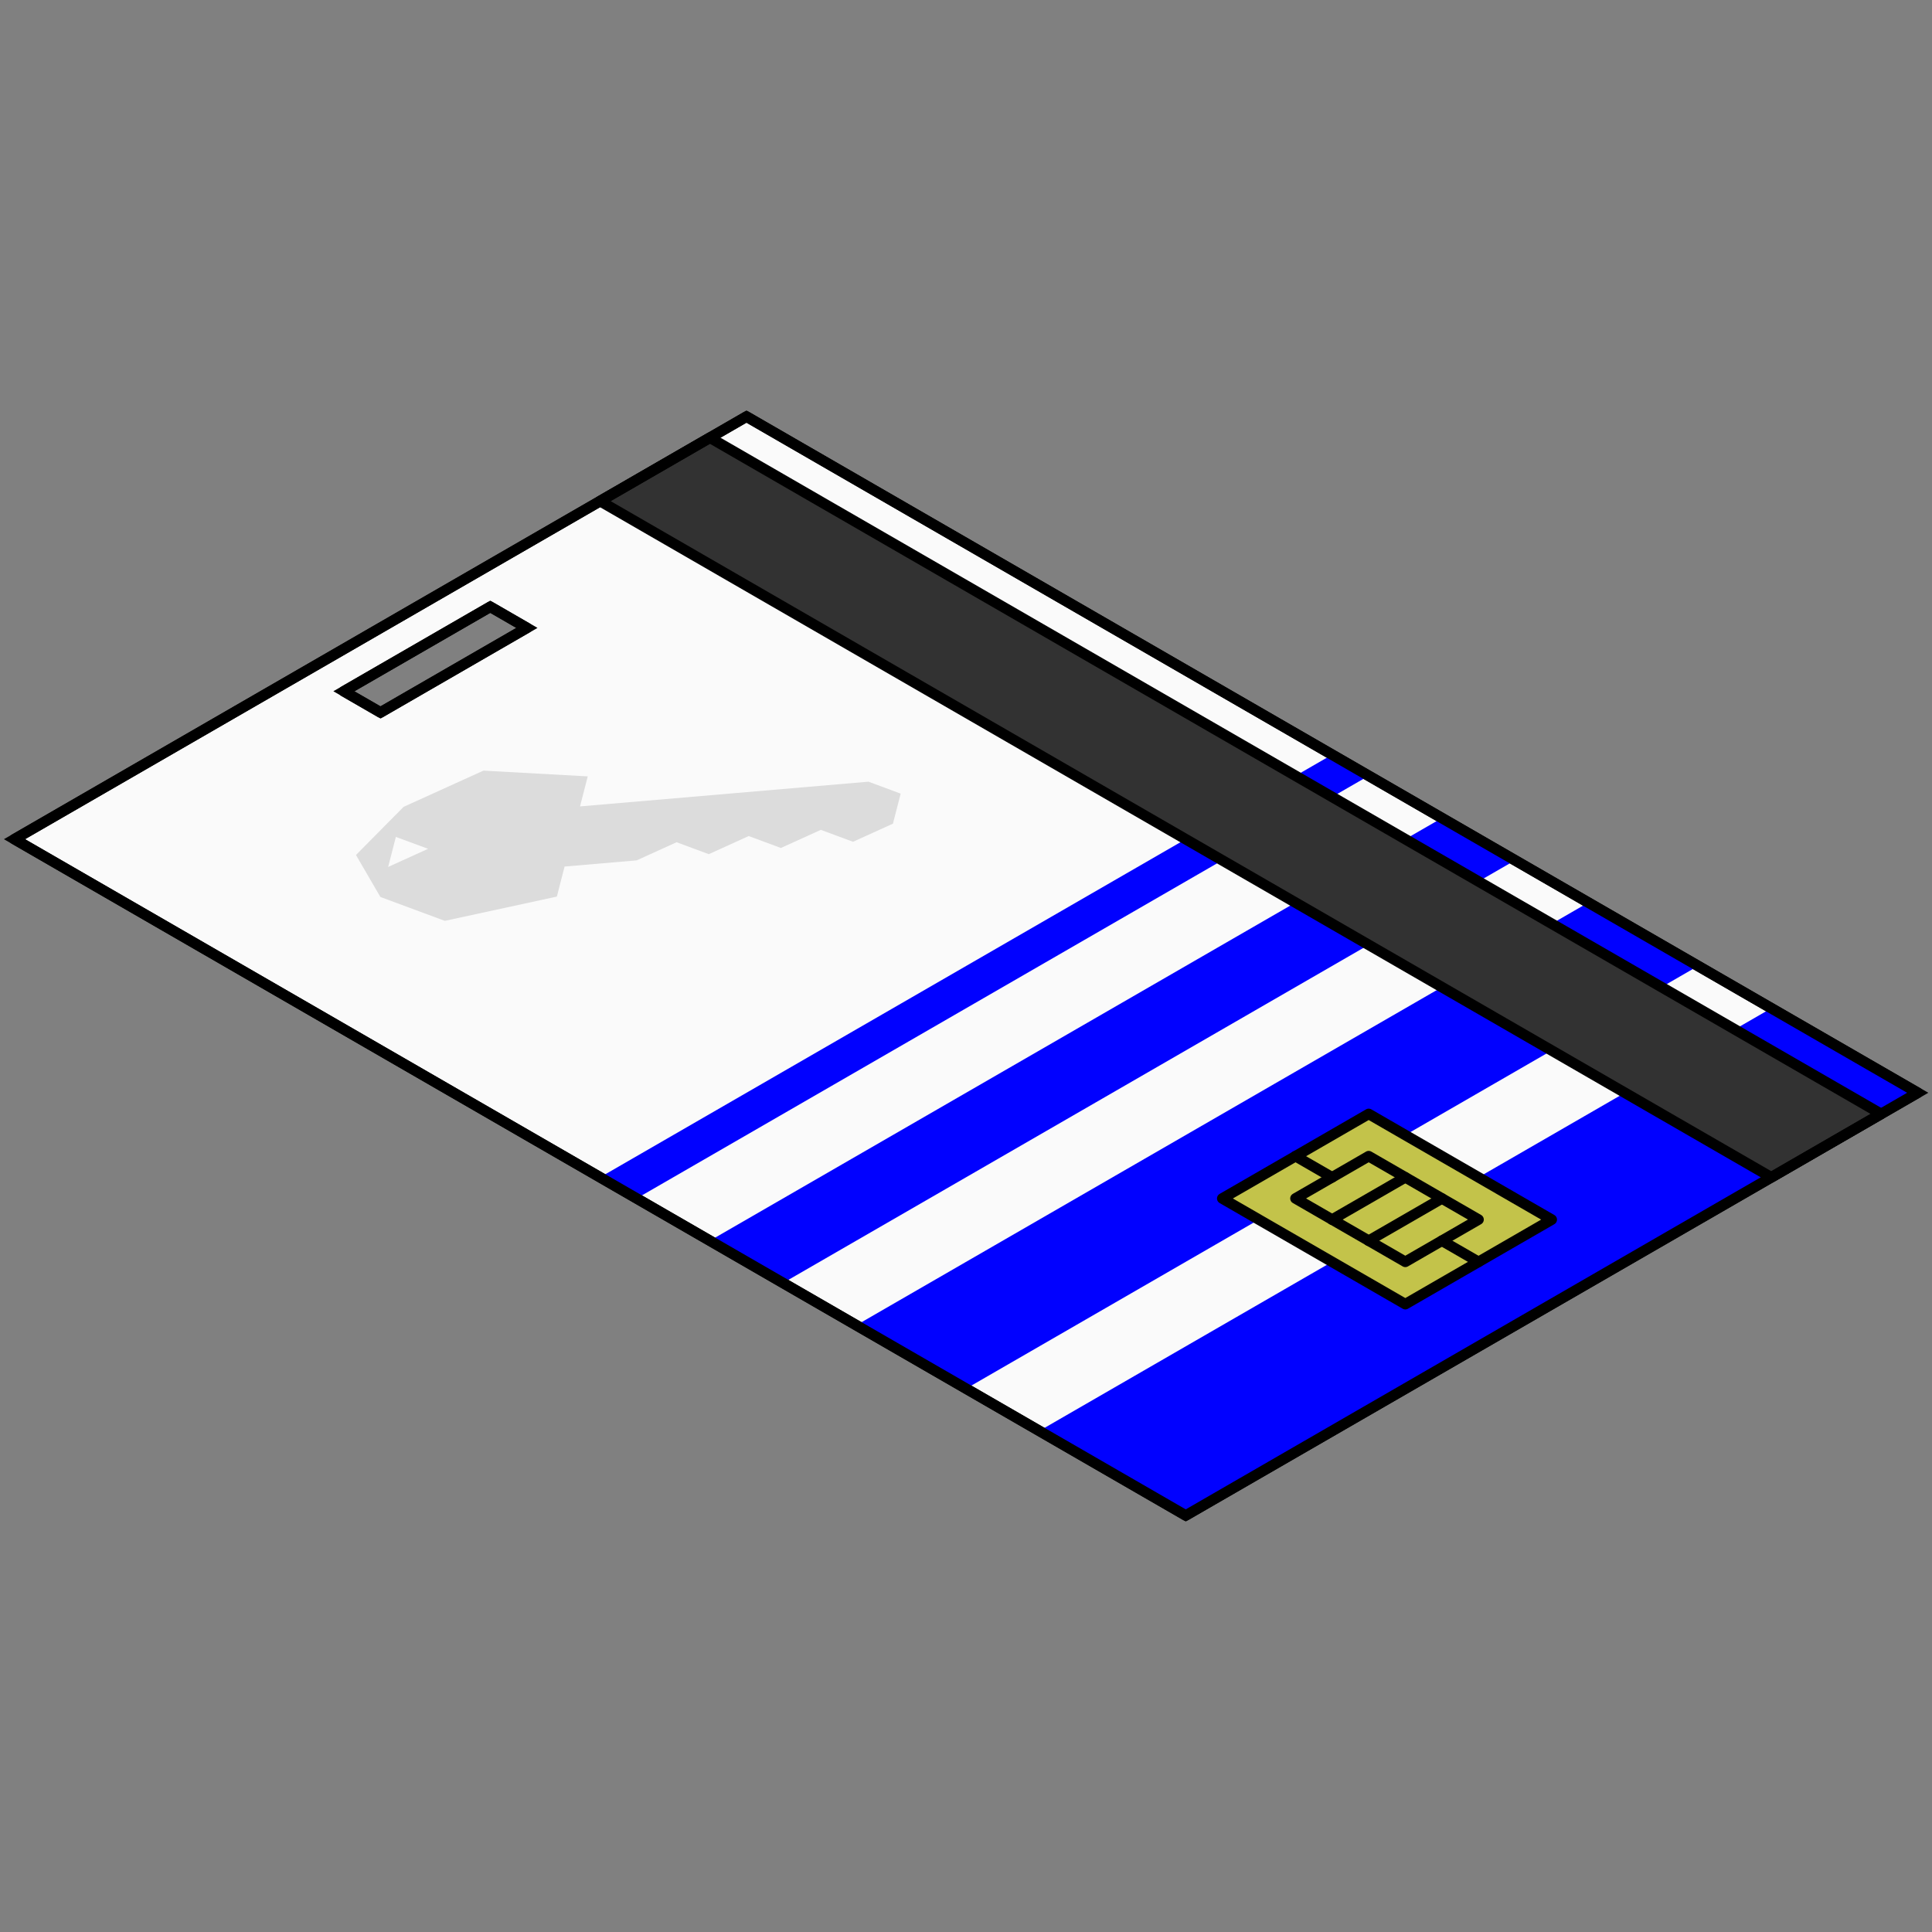 <?xml version="1.0" encoding="UTF-8" standalone="no"?>
<svg
   xmlns:dc="http://purl.org/dc/elements/1.1/"
   xmlns:cc="http://creativecommons.org/ns#"
   xmlns:rdf="http://www.w3.org/1999/02/22-rdf-syntax-ns#"
   xmlns:svg="http://www.w3.org/2000/svg"
   xmlns="http://www.w3.org/2000/svg"
   id="svg2317"
   version="1.1"
   viewBox="0 0 16.933 16.933"
   height="64"
   width="64">
  <rect x="0" y="0" width="16.933" height="16.933" fill="#808080" stroke="none"/>
  <defs
     id="defs2311" />
  <g
     transform="translate(0,-280.067)"
     id="layer1">
    <g
       style="stroke-width:0.265;stroke-linecap:round;stroke-linejoin:round;stroke-miterlimit:4;stroke-dasharray:none"
       id="g2129"
       transform="matrix(0.35,0,0,0.35,-20.404,281.316)">
      <path
         id="path1552-3"
         d="M 76.99,6.863 58.659,17.446 87.989,34.38 106.319,23.796 Z m -6.416,4.763 0.916,0.529 -3.666,2.117 -0.917,-0.529 z"
         style="fill:#fafafa;fill-opacity:1;stroke:#000000;stroke-width:0.265;stroke-linecap:round;stroke-linejoin:round;stroke-miterlimit:4;stroke-dasharray:none;stroke-opacity:1" />
      <path
         id="path1643-2"
         d="M 82.489,31.205 100.82,20.621 98.071,19.034 79.74,29.617 Z"
         style="fill:#0101ff;fill-opacity:1;stroke:none;stroke-width:0.265;stroke-linecap:round;stroke-linejoin:round;stroke-miterlimit:4;stroke-dasharray:none;stroke-opacity:1" />
      <path
         id="path1649-7"
         d="m 96.237,17.975 -18.331,10.583 -1.833,-1.058 18.331,-10.583 z"
         style="fill:#0101ff;fill-opacity:1;stroke:none;stroke-width:0.265;stroke-linecap:round;stroke-linejoin:round;stroke-miterlimit:4;stroke-dasharray:none;stroke-opacity:1" />
      <path
         id="path1651-2"
         d="m 92.571,15.859 -0.917,-0.529 -18.331,10.583 0.917,0.529 z"
         style="fill:#0101ff;fill-opacity:1;stroke:none;stroke-width:0.265;stroke-linecap:round;stroke-linejoin:round;stroke-miterlimit:4;stroke-dasharray:none;stroke-opacity:1" />
      <path
         id="path1661-3"
         d="m 84.322,32.263 3.666,2.117 18.331,-10.583 -3.666,-2.117 z"
         style="fill:#0101ff;fill-opacity:1;stroke:none;stroke-width:0.265;stroke-linecap:round;stroke-linejoin:round;stroke-miterlimit:4;stroke-dasharray:none;stroke-opacity:1" />
      <path
         id="path1556-0"
         d="M 76.074,7.392 105.403,24.325 102.653,25.913 73.324,8.98 Z"
         style="fill:#323232;fill-opacity:1;stroke:#000000;stroke-width:0.265;stroke-linecap:round;stroke-linejoin:round;stroke-miterlimit:4;stroke-dasharray:none;stroke-opacity:1" />
      <g
         style="stroke-width:0.265;stroke-linecap:round;stroke-linejoin:round;stroke-miterlimit:4;stroke-dasharray:none"
         id="g1639-6"
         transform="translate(21.997,-97.52)">
        <path
           style="fill:#c3c34a;fill-opacity:1;stroke:#000000;stroke-width:0.265;stroke-linecap:round;stroke-linejoin:round;stroke-miterlimit:4;stroke-dasharray:none;stroke-opacity:1"
           d="m 70.574,121.846 4.583,2.646 -3.666,2.117 -4.583,-2.646 z"
           id="path1558-5" />
        <path
           style="fill:none;stroke:#000000;stroke-width:0.265;stroke-linecap:round;stroke-linejoin:round;stroke-miterlimit:4;stroke-dasharray:none;stroke-opacity:1"
           d="m 70.574,122.904 2.75,1.587 -1.833,1.058 -2.75,-1.587 z"
           id="path1622-4" />
        <path
           style="fill:none;stroke:#000000;stroke-width:0.265;stroke-linecap:round;stroke-linejoin:round;stroke-miterlimit:4;stroke-dasharray:none;stroke-opacity:1"
           d="m 68.741,122.904 0.917,0.529"
           id="path1624-0" />
        <path
           style="fill:none;stroke:#000000;stroke-width:0.265;stroke-linecap:round;stroke-linejoin:round;stroke-miterlimit:4;stroke-dasharray:none;stroke-opacity:1"
           d="m 72.407,125.021 0.917,0.529"
           id="path1626-8" />
        <path
           style="fill:none;stroke:#000000;stroke-width:0.265;stroke-linecap:round;stroke-linejoin:round;stroke-miterlimit:4;stroke-dasharray:none;stroke-opacity:1"
           d="m 69.657,124.492 1.833,-1.058"
           id="path1628-0" />
        <path
           style="fill:none;stroke:#000000;stroke-width:0.265;stroke-linecap:round;stroke-linejoin:round;stroke-miterlimit:4;stroke-dasharray:none;stroke-opacity:1"
           d="m 72.407,123.963 -1.833,1.058"
           id="path1630-3" />
      </g>
      <path
         id="path1669-2"
         d="m 70.403,15.729 2.612,0.144 -0.193,0.752 7.223,-0.619 0.806,0.299 -0.193,0.752 -1,0.454 -0.806,-0.299 -1,0.454 -0.806,-0.299 -1,0.454 -0.806,-0.299 -0.999,0.454 -1.806,0.155 -0.193,0.752 -2.806,0.608 -1.613,-0.598 -0.612,-1.051 1.193,-1.206 z m -2.193,1.66 -0.193,0.752 1,-0.454 z"
         style="fill:#dcdcdc;fill-opacity:1;stroke:none;stroke-width:0.265;stroke-linecap:round;stroke-linejoin:round;stroke-miterlimit:4;stroke-dasharray:none;stroke-opacity:1" />
      <path
         id="path1552-4-8"
         d="m 76.99,6.71 -0.066,0.039 -18.529,10.697 29.596,17.086 18.594,-10.736 z m 0,0.307 L 106.054,23.796 87.99,34.228 58.925,17.446 Z m -6.416,4.455 -0.066,0.039 -3.863,2.23 1.182,0.684 3.93,-2.27 z m 0,0.307 0.654,0.377 -3.402,1.963 -0.654,-0.377 z"
         style="color:#000000;font-style:normal;font-variant:normal;font-weight:normal;font-stretch:normal;font-size:medium;line-height:normal;font-family:sans-serif;font-variant-ligatures:normal;font-variant-position:normal;font-variant-caps:normal;font-variant-numeric:normal;font-variant-alternates:normal;font-feature-settings:normal;text-indent:0;text-align:start;text-decoration:none;text-decoration-line:none;text-decoration-style:solid;text-decoration-color:#000000;letter-spacing:normal;word-spacing:normal;text-transform:none;writing-mode:lr-tb;direction:ltr;text-orientation:mixed;dominant-baseline:auto;baseline-shift:baseline;text-anchor:start;white-space:normal;shape-padding:0;clip-rule:nonzero;display:inline;overflow:visible;visibility:visible;opacity:1;isolation:auto;mix-blend-mode:normal;color-interpolation:sRGB;color-interpolation-filters:linearRGB;solid-color:#000000;solid-opacity:1;vector-effect:none;fill:#000000;fill-opacity:1;fill-rule:nonzero;stroke:none;stroke-width:0.265;stroke-linecap:round;stroke-linejoin:round;stroke-miterlimit:4;stroke-dasharray:none;stroke-dashoffset:0;stroke-opacity:1;color-rendering:auto;image-rendering:auto;shape-rendering:auto;text-rendering:auto;enable-background:accumulate" />
    </g>
  </g>
</svg>
